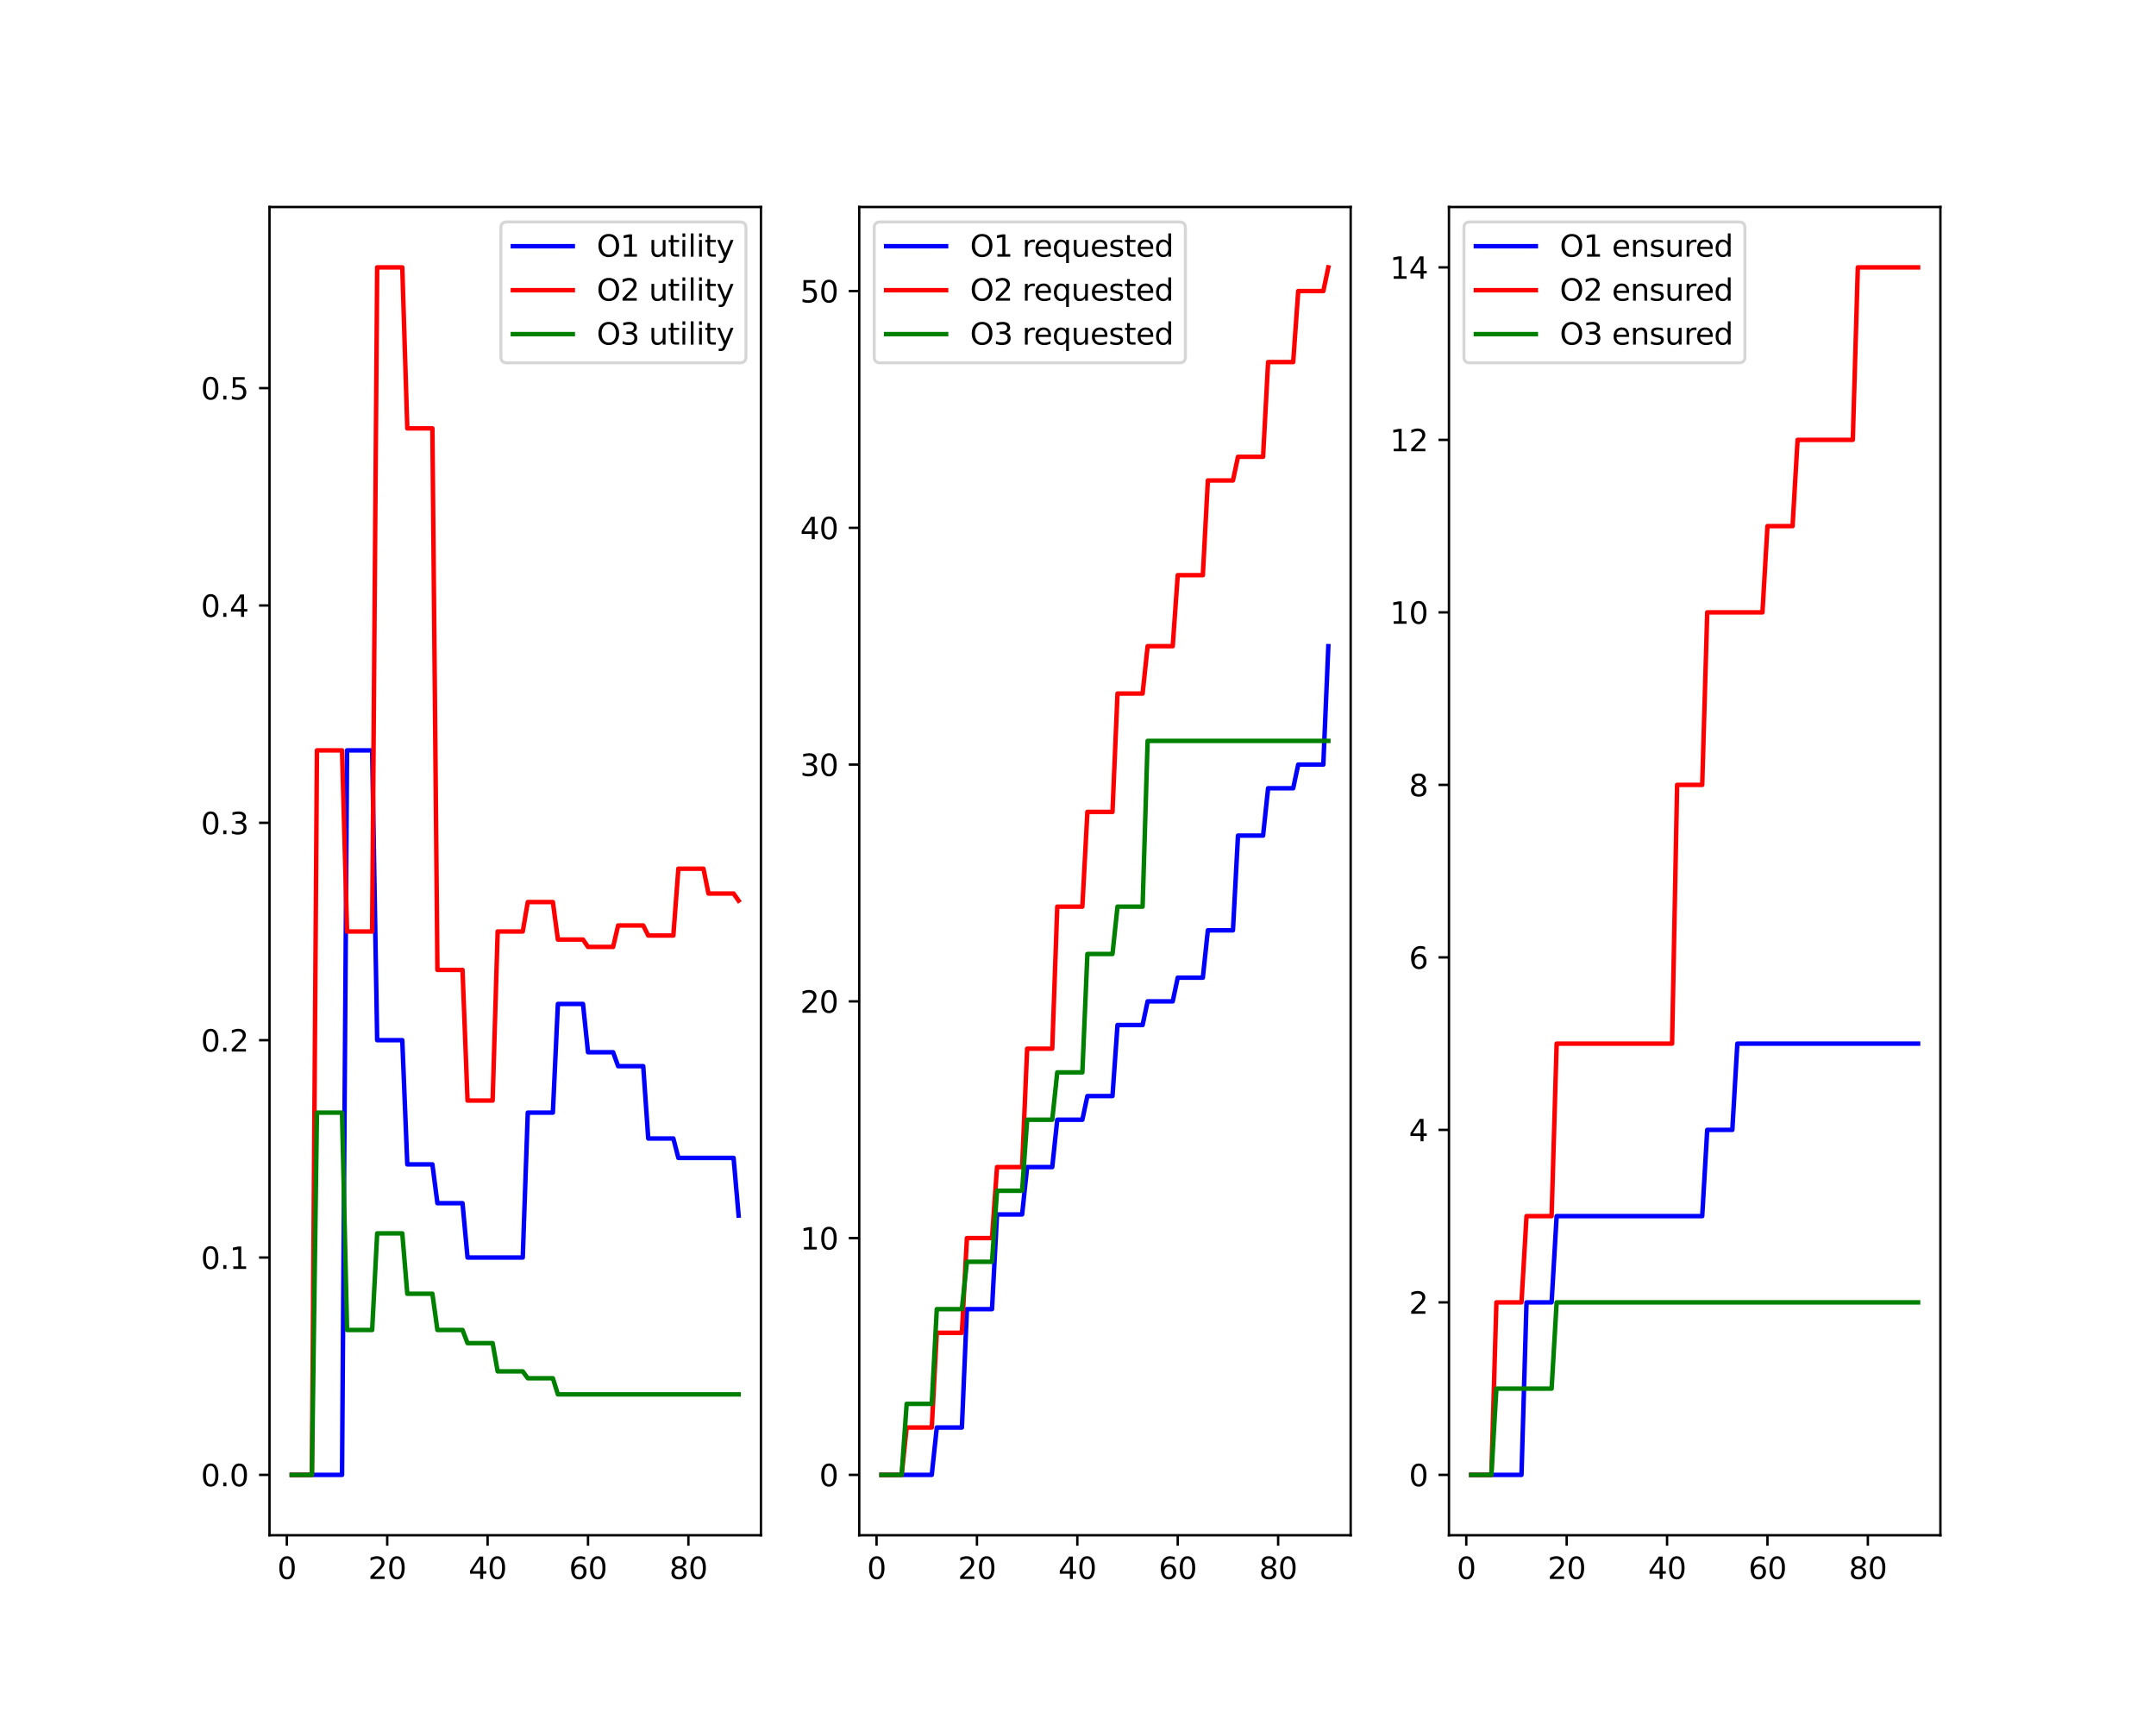 <?xml version="1.0" encoding="utf-8" standalone="no"?>
<!DOCTYPE svg PUBLIC "-//W3C//DTD SVG 1.1//EN"
  "http://www.w3.org/Graphics/SVG/1.1/DTD/svg11.dtd">
<svg xmlns:xlink="http://www.w3.org/1999/xlink" width="720pt" height="576pt" viewBox="0 0 720 576" xmlns="http://www.w3.org/2000/svg" version="1.1">
 <defs>
  <style type="text/css">*{stroke-linejoin: round; stroke-linecap: butt}</style>
 </defs>
 <g id="figure_1">
  <g id="patch_1">
   <path d="M 0 576 
L 720 576 
L 720 0 
L 0 0 
z
" style="fill: #ffffff"/>
  </g>
  <g id="axes_1">
   <g id="patch_2">
    <path d="M 90 512.64 
L 254.118 512.64 
L 254.118 69.12 
L 90 69.12 
z
" style="fill: #ffffff"/>
   </g>
   <g id="matplotlib.axis_1">
    <g id="xtick_1">
     <g id="line2d_1">
      <defs>
       <path id="me44dee3aa0" d="M 0 0 
L 0 3.5 
" style="stroke: #000000; stroke-width: 0.8"/>
      </defs>
      <g>
       <use xlink:href="#me44dee3aa0" x="95.784" y="512.64" style="stroke: #000000; stroke-width: 0.8"/>
      </g>
     </g>
     <g id="text_1">
      <!-- 0 -->
      <g transform="translate(92.602 527.238) scale(0.1 -0.1)">
       <defs>
        <path id="DejaVuSans-30" d="M 2034 4250 
Q 1547 4250 1301 3770 
Q 1056 3291 1056 2328 
Q 1056 1369 1301 889 
Q 1547 409 2034 409 
Q 2525 409 2770 889 
Q 3016 1369 3016 2328 
Q 3016 3291 2770 3770 
Q 2525 4250 2034 4250 
z
M 2034 4750 
Q 2819 4750 3233 4129 
Q 3647 3509 3647 2328 
Q 3647 1150 3233 529 
Q 2819 -91 2034 -91 
Q 1250 -91 836 529 
Q 422 1150 422 2328 
Q 422 3509 836 4129 
Q 1250 4750 2034 4750 
z
" transform="scale(0.016)"/>
       </defs>
       <use xlink:href="#DejaVuSans-30"/>
      </g>
     </g>
    </g>
    <g id="xtick_2">
     <g id="line2d_2">
      <g>
       <use xlink:href="#me44dee3aa0" x="129.311" y="512.64" style="stroke: #000000; stroke-width: 0.8"/>
      </g>
     </g>
     <g id="text_2">
      <!-- 20 -->
      <g transform="translate(122.949 527.238) scale(0.1 -0.1)">
       <defs>
        <path id="DejaVuSans-32" d="M 1228 531 
L 3431 531 
L 3431 0 
L 469 0 
L 469 531 
Q 828 903 1448 1529 
Q 2069 2156 2228 2338 
Q 2531 2678 2651 2914 
Q 2772 3150 2772 3378 
Q 2772 3750 2511 3984 
Q 2250 4219 1831 4219 
Q 1534 4219 1204 4116 
Q 875 4013 500 3803 
L 500 4441 
Q 881 4594 1212 4672 
Q 1544 4750 1819 4750 
Q 2544 4750 2975 4387 
Q 3406 4025 3406 3419 
Q 3406 3131 3298 2873 
Q 3191 2616 2906 2266 
Q 2828 2175 2409 1742 
Q 1991 1309 1228 531 
z
" transform="scale(0.016)"/>
       </defs>
       <use xlink:href="#DejaVuSans-32"/>
       <use xlink:href="#DejaVuSans-30" x="63.623"/>
      </g>
     </g>
    </g>
    <g id="xtick_3">
     <g id="line2d_3">
      <g>
       <use xlink:href="#me44dee3aa0" x="162.839" y="512.64" style="stroke: #000000; stroke-width: 0.8"/>
      </g>
     </g>
     <g id="text_3">
      <!-- 40 -->
      <g transform="translate(156.476 527.238) scale(0.1 -0.1)">
       <defs>
        <path id="DejaVuSans-34" d="M 2419 4116 
L 825 1625 
L 2419 1625 
L 2419 4116 
z
M 2253 4666 
L 3047 4666 
L 3047 1625 
L 3713 1625 
L 3713 1100 
L 3047 1100 
L 3047 0 
L 2419 0 
L 2419 1100 
L 313 1100 
L 313 1709 
L 2253 4666 
z
" transform="scale(0.016)"/>
       </defs>
       <use xlink:href="#DejaVuSans-34"/>
       <use xlink:href="#DejaVuSans-30" x="63.623"/>
      </g>
     </g>
    </g>
    <g id="xtick_4">
     <g id="line2d_4">
      <g>
       <use xlink:href="#me44dee3aa0" x="196.366" y="512.64" style="stroke: #000000; stroke-width: 0.8"/>
      </g>
     </g>
     <g id="text_4">
      <!-- 60 -->
      <g transform="translate(190.004 527.238) scale(0.1 -0.1)">
       <defs>
        <path id="DejaVuSans-36" d="M 2113 2584 
Q 1688 2584 1439 2293 
Q 1191 2003 1191 1497 
Q 1191 994 1439 701 
Q 1688 409 2113 409 
Q 2538 409 2786 701 
Q 3034 994 3034 1497 
Q 3034 2003 2786 2293 
Q 2538 2584 2113 2584 
z
M 3366 4563 
L 3366 3988 
Q 3128 4100 2886 4159 
Q 2644 4219 2406 4219 
Q 1781 4219 1451 3797 
Q 1122 3375 1075 2522 
Q 1259 2794 1537 2939 
Q 1816 3084 2150 3084 
Q 2853 3084 3261 2657 
Q 3669 2231 3669 1497 
Q 3669 778 3244 343 
Q 2819 -91 2113 -91 
Q 1303 -91 875 529 
Q 447 1150 447 2328 
Q 447 3434 972 4092 
Q 1497 4750 2381 4750 
Q 2619 4750 2861 4703 
Q 3103 4656 3366 4563 
z
" transform="scale(0.016)"/>
       </defs>
       <use xlink:href="#DejaVuSans-36"/>
       <use xlink:href="#DejaVuSans-30" x="63.623"/>
      </g>
     </g>
    </g>
    <g id="xtick_5">
     <g id="line2d_5">
      <g>
       <use xlink:href="#me44dee3aa0" x="229.894" y="512.64" style="stroke: #000000; stroke-width: 0.8"/>
      </g>
     </g>
     <g id="text_5">
      <!-- 80 -->
      <g transform="translate(223.531 527.238) scale(0.1 -0.1)">
       <defs>
        <path id="DejaVuSans-38" d="M 2034 2216 
Q 1584 2216 1326 1975 
Q 1069 1734 1069 1313 
Q 1069 891 1326 650 
Q 1584 409 2034 409 
Q 2484 409 2743 651 
Q 3003 894 3003 1313 
Q 3003 1734 2745 1975 
Q 2488 2216 2034 2216 
z
M 1403 2484 
Q 997 2584 770 2862 
Q 544 3141 544 3541 
Q 544 4100 942 4425 
Q 1341 4750 2034 4750 
Q 2731 4750 3128 4425 
Q 3525 4100 3525 3541 
Q 3525 3141 3298 2862 
Q 3072 2584 2669 2484 
Q 3125 2378 3379 2068 
Q 3634 1759 3634 1313 
Q 3634 634 3220 271 
Q 2806 -91 2034 -91 
Q 1263 -91 848 271 
Q 434 634 434 1313 
Q 434 1759 690 2068 
Q 947 2378 1403 2484 
z
M 1172 3481 
Q 1172 3119 1398 2916 
Q 1625 2713 2034 2713 
Q 2441 2713 2670 2916 
Q 2900 3119 2900 3481 
Q 2900 3844 2670 4047 
Q 2441 4250 2034 4250 
Q 1625 4250 1398 4047 
Q 1172 3844 1172 3481 
z
" transform="scale(0.016)"/>
       </defs>
       <use xlink:href="#DejaVuSans-38"/>
       <use xlink:href="#DejaVuSans-30" x="63.623"/>
      </g>
     </g>
    </g>
   </g>
   <g id="matplotlib.axis_2">
    <g id="ytick_1">
     <g id="line2d_6">
      <defs>
       <path id="mf009968991" d="M 0 0 
L -3.5 0 
" style="stroke: #000000; stroke-width: 0.8"/>
      </defs>
      <g>
       <use xlink:href="#mf009968991" x="90" y="492.48" style="stroke: #000000; stroke-width: 0.8"/>
      </g>
     </g>
     <g id="text_6">
      <!-- 0.0 -->
      <g transform="translate(67.097 496.279) scale(0.1 -0.1)">
       <defs>
        <path id="DejaVuSans-2e" d="M 684 794 
L 1344 794 
L 1344 0 
L 684 0 
L 684 794 
z
" transform="scale(0.016)"/>
       </defs>
       <use xlink:href="#DejaVuSans-30"/>
       <use xlink:href="#DejaVuSans-2e" x="63.623"/>
       <use xlink:href="#DejaVuSans-30" x="95.41"/>
      </g>
     </g>
    </g>
    <g id="ytick_2">
     <g id="line2d_7">
      <g>
       <use xlink:href="#mf009968991" x="90" y="419.904" style="stroke: #000000; stroke-width: 0.8"/>
      </g>
     </g>
     <g id="text_7">
      <!-- 0.1 -->
      <g transform="translate(67.097 423.703) scale(0.1 -0.1)">
       <defs>
        <path id="DejaVuSans-31" d="M 794 531 
L 1825 531 
L 1825 4091 
L 703 3866 
L 703 4441 
L 1819 4666 
L 2450 4666 
L 2450 531 
L 3481 531 
L 3481 0 
L 794 0 
L 794 531 
z
" transform="scale(0.016)"/>
       </defs>
       <use xlink:href="#DejaVuSans-30"/>
       <use xlink:href="#DejaVuSans-2e" x="63.623"/>
       <use xlink:href="#DejaVuSans-31" x="95.41"/>
      </g>
     </g>
    </g>
    <g id="ytick_3">
     <g id="line2d_8">
      <g>
       <use xlink:href="#mf009968991" x="90" y="347.328" style="stroke: #000000; stroke-width: 0.8"/>
      </g>
     </g>
     <g id="text_8">
      <!-- 0.2 -->
      <g transform="translate(67.097 351.127) scale(0.1 -0.1)">
       <use xlink:href="#DejaVuSans-30"/>
       <use xlink:href="#DejaVuSans-2e" x="63.623"/>
       <use xlink:href="#DejaVuSans-32" x="95.41"/>
      </g>
     </g>
    </g>
    <g id="ytick_4">
     <g id="line2d_9">
      <g>
       <use xlink:href="#mf009968991" x="90" y="274.752" style="stroke: #000000; stroke-width: 0.8"/>
      </g>
     </g>
     <g id="text_9">
      <!-- 0.3 -->
      <g transform="translate(67.097 278.551) scale(0.1 -0.1)">
       <defs>
        <path id="DejaVuSans-33" d="M 2597 2516 
Q 3050 2419 3304 2112 
Q 3559 1806 3559 1356 
Q 3559 666 3084 287 
Q 2609 -91 1734 -91 
Q 1441 -91 1130 -33 
Q 819 25 488 141 
L 488 750 
Q 750 597 1062 519 
Q 1375 441 1716 441 
Q 2309 441 2620 675 
Q 2931 909 2931 1356 
Q 2931 1769 2642 2001 
Q 2353 2234 1838 2234 
L 1294 2234 
L 1294 2753 
L 1863 2753 
Q 2328 2753 2575 2939 
Q 2822 3125 2822 3475 
Q 2822 3834 2567 4026 
Q 2313 4219 1838 4219 
Q 1578 4219 1281 4162 
Q 984 4106 628 3988 
L 628 4550 
Q 988 4650 1302 4700 
Q 1616 4750 1894 4750 
Q 2613 4750 3031 4423 
Q 3450 4097 3450 3541 
Q 3450 3153 3228 2886 
Q 3006 2619 2597 2516 
z
" transform="scale(0.016)"/>
       </defs>
       <use xlink:href="#DejaVuSans-30"/>
       <use xlink:href="#DejaVuSans-2e" x="63.623"/>
       <use xlink:href="#DejaVuSans-33" x="95.41"/>
      </g>
     </g>
    </g>
    <g id="ytick_5">
     <g id="line2d_10">
      <g>
       <use xlink:href="#mf009968991" x="90" y="202.176" style="stroke: #000000; stroke-width: 0.8"/>
      </g>
     </g>
     <g id="text_10">
      <!-- 0.4 -->
      <g transform="translate(67.097 205.975) scale(0.1 -0.1)">
       <use xlink:href="#DejaVuSans-30"/>
       <use xlink:href="#DejaVuSans-2e" x="63.623"/>
       <use xlink:href="#DejaVuSans-34" x="95.41"/>
      </g>
     </g>
    </g>
    <g id="ytick_6">
     <g id="line2d_11">
      <g>
       <use xlink:href="#mf009968991" x="90" y="129.6" style="stroke: #000000; stroke-width: 0.8"/>
      </g>
     </g>
     <g id="text_11">
      <!-- 0.5 -->
      <g transform="translate(67.097 133.399) scale(0.1 -0.1)">
       <defs>
        <path id="DejaVuSans-35" d="M 691 4666 
L 3169 4666 
L 3169 4134 
L 1269 4134 
L 1269 2991 
Q 1406 3038 1543 3061 
Q 1681 3084 1819 3084 
Q 2600 3084 3056 2656 
Q 3513 2228 3513 1497 
Q 3513 744 3044 326 
Q 2575 -91 1722 -91 
Q 1428 -91 1123 -41 
Q 819 9 494 109 
L 494 744 
Q 775 591 1075 516 
Q 1375 441 1709 441 
Q 2250 441 2565 725 
Q 2881 1009 2881 1497 
Q 2881 1984 2565 2268 
Q 2250 2553 1709 2553 
Q 1456 2553 1204 2497 
Q 953 2441 691 2322 
L 691 4666 
z
" transform="scale(0.016)"/>
       </defs>
       <use xlink:href="#DejaVuSans-30"/>
       <use xlink:href="#DejaVuSans-2e" x="63.623"/>
       <use xlink:href="#DejaVuSans-35" x="95.41"/>
      </g>
     </g>
    </g>
   </g>
   <g id="line2d_12">
    <path d="M 97.46 492.48 
L 99.136 492.48 
L 100.813 492.48 
L 102.489 492.48 
L 104.165 492.48 
L 105.842 492.48 
L 107.518 492.48 
L 109.195 492.48 
L 110.871 492.48 
L 112.547 492.48 
L 114.224 492.48 
L 115.9 250.56 
L 117.576 250.56 
L 119.253 250.56 
L 120.929 250.56 
L 122.606 250.56 
L 124.282 250.56 
L 125.958 347.328 
L 127.635 347.328 
L 129.311 347.328 
L 130.988 347.328 
L 132.664 347.328 
L 134.34 347.328 
L 136.017 388.8 
L 137.693 388.8 
L 139.369 388.8 
L 141.046 388.8 
L 142.722 388.8 
L 144.399 388.8 
L 146.075 401.76 
L 147.751 401.76 
L 149.428 401.76 
L 151.104 401.76 
L 152.78 401.76 
L 154.457 401.76 
L 156.133 419.904 
L 157.81 419.904 
L 159.486 419.904 
L 161.162 419.904 
L 162.839 419.904 
L 164.515 419.904 
L 166.191 419.904 
L 167.868 419.904 
L 169.544 419.904 
L 171.221 419.904 
L 172.897 419.904 
L 174.573 419.904 
L 176.25 371.52 
L 177.926 371.52 
L 179.603 371.52 
L 181.279 371.52 
L 182.955 371.52 
L 184.632 371.52 
L 186.308 335.232 
L 187.984 335.232 
L 189.661 335.232 
L 191.337 335.232 
L 193.014 335.232 
L 194.69 335.232 
L 196.366 351.36 
L 198.043 351.36 
L 199.719 351.36 
L 201.395 351.36 
L 203.072 351.36 
L 204.748 351.36 
L 206.425 356.012 
L 208.101 356.012 
L 209.777 356.012 
L 211.454 356.012 
L 213.13 356.012 
L 214.807 356.012 
L 216.483 380.16 
L 218.159 380.16 
L 219.836 380.16 
L 221.512 380.16 
L 223.188 380.16 
L 224.865 380.16 
L 226.541 386.64 
L 228.218 386.64 
L 229.894 386.64 
L 231.57 386.64 
L 233.247 386.64 
L 234.923 386.64 
L 236.599 386.64 
L 238.276 386.64 
L 239.952 386.64 
L 241.629 386.64 
L 243.305 386.64 
L 244.981 386.64 
L 246.658 405.898 
" clip-path="url(#pedca6e2547)" style="fill: none; stroke: #0000ff; stroke-width: 1.5; stroke-linecap: square"/>
   </g>
   <g id="line2d_13">
    <path d="M 97.46 492.48 
L 99.136 492.48 
L 100.813 492.48 
L 102.489 492.48 
L 104.165 492.48 
L 105.842 250.56 
L 107.518 250.56 
L 109.195 250.56 
L 110.871 250.56 
L 112.547 250.56 
L 114.224 250.56 
L 115.9 311.04 
L 117.576 311.04 
L 119.253 311.04 
L 120.929 311.04 
L 122.606 311.04 
L 124.282 311.04 
L 125.958 89.28 
L 127.635 89.28 
L 129.311 89.28 
L 130.988 89.28 
L 132.664 89.28 
L 134.34 89.28 
L 136.017 143.04 
L 137.693 143.04 
L 139.369 143.04 
L 141.046 143.04 
L 142.722 143.04 
L 144.399 143.04 
L 146.075 323.869 
L 147.751 323.869 
L 149.428 323.869 
L 151.104 323.869 
L 152.78 323.869 
L 154.457 323.869 
L 156.133 367.488 
L 157.81 367.488 
L 159.486 367.488 
L 161.162 367.488 
L 162.839 367.488 
L 164.515 367.488 
L 166.191 311.04 
L 167.868 311.04 
L 169.544 311.04 
L 171.221 311.04 
L 172.897 311.04 
L 174.573 311.04 
L 176.25 301.208 
L 177.926 301.208 
L 179.603 301.208 
L 181.279 301.208 
L 182.955 301.208 
L 184.632 301.208 
L 186.308 313.728 
L 187.984 313.728 
L 189.661 313.728 
L 191.337 313.728 
L 193.014 313.728 
L 194.69 313.728 
L 196.366 316.189 
L 198.043 316.189 
L 199.719 316.189 
L 201.395 316.189 
L 203.072 316.189 
L 204.748 316.189 
L 206.425 309.024 
L 208.101 309.024 
L 209.777 309.024 
L 211.454 309.024 
L 213.13 309.024 
L 214.807 309.024 
L 216.483 312.384 
L 218.159 312.384 
L 219.836 312.384 
L 221.512 312.384 
L 223.188 312.384 
L 224.865 312.384 
L 226.541 290.074 
L 228.218 290.074 
L 229.894 290.074 
L 231.57 290.074 
L 233.247 290.074 
L 234.923 290.074 
L 236.599 298.368 
L 238.276 298.368 
L 239.952 298.368 
L 241.629 298.368 
L 243.305 298.368 
L 244.981 298.368 
L 246.658 300.751 
" clip-path="url(#pedca6e2547)" style="fill: none; stroke: #ff0000; stroke-width: 1.5; stroke-linecap: square"/>
   </g>
   <g id="line2d_14">
    <path d="M 97.46 492.48 
L 99.136 492.48 
L 100.813 492.48 
L 102.489 492.48 
L 104.165 492.48 
L 105.842 371.52 
L 107.518 371.52 
L 109.195 371.52 
L 110.871 371.52 
L 112.547 371.52 
L 114.224 371.52 
L 115.9 444.096 
L 117.576 444.096 
L 119.253 444.096 
L 120.929 444.096 
L 122.606 444.096 
L 124.282 444.096 
L 125.958 411.84 
L 127.635 411.84 
L 129.311 411.84 
L 130.988 411.84 
L 132.664 411.84 
L 134.34 411.84 
L 136.017 432 
L 137.693 432 
L 139.369 432 
L 141.046 432 
L 142.722 432 
L 144.399 432 
L 146.075 444.096 
L 147.751 444.096 
L 149.428 444.096 
L 151.104 444.096 
L 152.78 444.096 
L 154.457 444.096 
L 156.133 448.495 
L 157.81 448.495 
L 159.486 448.495 
L 161.162 448.495 
L 162.839 448.495 
L 164.515 448.495 
L 166.191 457.92 
L 167.868 457.92 
L 169.544 457.92 
L 171.221 457.92 
L 172.897 457.92 
L 174.573 457.92 
L 176.25 460.224 
L 177.926 460.224 
L 179.603 460.224 
L 181.279 460.224 
L 182.955 460.224 
L 184.632 460.224 
L 186.308 465.6 
L 187.984 465.6 
L 189.661 465.6 
L 191.337 465.6 
L 193.014 465.6 
L 194.69 465.6 
L 196.366 465.6 
L 198.043 465.6 
L 199.719 465.6 
L 201.395 465.6 
L 203.072 465.6 
L 204.748 465.6 
L 206.425 465.6 
L 208.101 465.6 
L 209.777 465.6 
L 211.454 465.6 
L 213.13 465.6 
L 214.807 465.6 
L 216.483 465.6 
L 218.159 465.6 
L 219.836 465.6 
L 221.512 465.6 
L 223.188 465.6 
L 224.865 465.6 
L 226.541 465.6 
L 228.218 465.6 
L 229.894 465.6 
L 231.57 465.6 
L 233.247 465.6 
L 234.923 465.6 
L 236.599 465.6 
L 238.276 465.6 
L 239.952 465.6 
L 241.629 465.6 
L 243.305 465.6 
L 244.981 465.6 
L 246.658 465.6 
" clip-path="url(#pedca6e2547)" style="fill: none; stroke: #008000; stroke-width: 1.5; stroke-linecap: square"/>
   </g>
   <g id="patch_3">
    <path d="M 90 512.64 
L 90 69.12 
" style="fill: none; stroke: #000000; stroke-width: 0.8; stroke-linejoin: miter; stroke-linecap: square"/>
   </g>
   <g id="patch_4">
    <path d="M 254.118 512.64 
L 254.118 69.12 
" style="fill: none; stroke: #000000; stroke-width: 0.8; stroke-linejoin: miter; stroke-linecap: square"/>
   </g>
   <g id="patch_5">
    <path d="M 90 512.64 
L 254.118 512.64 
" style="fill: none; stroke: #000000; stroke-width: 0.8; stroke-linejoin: miter; stroke-linecap: square"/>
   </g>
   <g id="patch_6">
    <path d="M 90 69.12 
L 254.118 69.12 
" style="fill: none; stroke: #000000; stroke-width: 0.8; stroke-linejoin: miter; stroke-linecap: square"/>
   </g>
   <g id="legend_1">
    <g id="patch_7">
     <path d="M 169.274 121.154 
L 247.118 121.154 
Q 249.118 121.154 249.118 119.154 
L 249.118 76.12 
Q 249.118 74.12 247.118 74.12 
L 169.274 74.12 
Q 167.274 74.12 167.274 76.12 
L 167.274 119.154 
Q 167.274 121.154 169.274 121.154 
z
" style="fill: #ffffff; opacity: 0.8; stroke: #cccccc; stroke-linejoin: miter"/>
    </g>
    <g id="line2d_15">
     <path d="M 171.274 82.218 
L 181.274 82.218 
L 191.274 82.218 
" style="fill: none; stroke: #0000ff; stroke-width: 1.5; stroke-linecap: square"/>
    </g>
    <g id="text_12">
     <!-- O1 utility -->
     <g transform="translate(199.274 85.718) scale(0.1 -0.1)">
      <defs>
       <path id="DejaVuSans-4f" d="M 2522 4238 
Q 1834 4238 1429 3725 
Q 1025 3213 1025 2328 
Q 1025 1447 1429 934 
Q 1834 422 2522 422 
Q 3209 422 3611 934 
Q 4013 1447 4013 2328 
Q 4013 3213 3611 3725 
Q 3209 4238 2522 4238 
z
M 2522 4750 
Q 3503 4750 4090 4092 
Q 4678 3434 4678 2328 
Q 4678 1225 4090 567 
Q 3503 -91 2522 -91 
Q 1538 -91 948 565 
Q 359 1222 359 2328 
Q 359 3434 948 4092 
Q 1538 4750 2522 4750 
z
" transform="scale(0.016)"/>
       <path id="DejaVuSans-20" transform="scale(0.016)"/>
       <path id="DejaVuSans-75" d="M 544 1381 
L 544 3500 
L 1119 3500 
L 1119 1403 
Q 1119 906 1312 657 
Q 1506 409 1894 409 
Q 2359 409 2629 706 
Q 2900 1003 2900 1516 
L 2900 3500 
L 3475 3500 
L 3475 0 
L 2900 0 
L 2900 538 
Q 2691 219 2414 64 
Q 2138 -91 1772 -91 
Q 1169 -91 856 284 
Q 544 659 544 1381 
z
M 1991 3584 
L 1991 3584 
z
" transform="scale(0.016)"/>
       <path id="DejaVuSans-74" d="M 1172 4494 
L 1172 3500 
L 2356 3500 
L 2356 3053 
L 1172 3053 
L 1172 1153 
Q 1172 725 1289 603 
Q 1406 481 1766 481 
L 2356 481 
L 2356 0 
L 1766 0 
Q 1100 0 847 248 
Q 594 497 594 1153 
L 594 3053 
L 172 3053 
L 172 3500 
L 594 3500 
L 594 4494 
L 1172 4494 
z
" transform="scale(0.016)"/>
       <path id="DejaVuSans-69" d="M 603 3500 
L 1178 3500 
L 1178 0 
L 603 0 
L 603 3500 
z
M 603 4863 
L 1178 4863 
L 1178 4134 
L 603 4134 
L 603 4863 
z
" transform="scale(0.016)"/>
       <path id="DejaVuSans-6c" d="M 603 4863 
L 1178 4863 
L 1178 0 
L 603 0 
L 603 4863 
z
" transform="scale(0.016)"/>
       <path id="DejaVuSans-79" d="M 2059 -325 
Q 1816 -950 1584 -1140 
Q 1353 -1331 966 -1331 
L 506 -1331 
L 506 -850 
L 844 -850 
Q 1081 -850 1212 -737 
Q 1344 -625 1503 -206 
L 1606 56 
L 191 3500 
L 800 3500 
L 1894 763 
L 2988 3500 
L 3597 3500 
L 2059 -325 
z
" transform="scale(0.016)"/>
      </defs>
      <use xlink:href="#DejaVuSans-4f"/>
      <use xlink:href="#DejaVuSans-31" x="78.711"/>
      <use xlink:href="#DejaVuSans-20" x="142.334"/>
      <use xlink:href="#DejaVuSans-75" x="174.121"/>
      <use xlink:href="#DejaVuSans-74" x="237.5"/>
      <use xlink:href="#DejaVuSans-69" x="276.709"/>
      <use xlink:href="#DejaVuSans-6c" x="304.492"/>
      <use xlink:href="#DejaVuSans-69" x="332.275"/>
      <use xlink:href="#DejaVuSans-74" x="360.059"/>
      <use xlink:href="#DejaVuSans-79" x="399.268"/>
     </g>
    </g>
    <g id="line2d_16">
     <path d="M 171.274 96.897 
L 181.274 96.897 
L 191.274 96.897 
" style="fill: none; stroke: #ff0000; stroke-width: 1.5; stroke-linecap: square"/>
    </g>
    <g id="text_13">
     <!-- O2 utility -->
     <g transform="translate(199.274 100.397) scale(0.1 -0.1)">
      <use xlink:href="#DejaVuSans-4f"/>
      <use xlink:href="#DejaVuSans-32" x="78.711"/>
      <use xlink:href="#DejaVuSans-20" x="142.334"/>
      <use xlink:href="#DejaVuSans-75" x="174.121"/>
      <use xlink:href="#DejaVuSans-74" x="237.5"/>
      <use xlink:href="#DejaVuSans-69" x="276.709"/>
      <use xlink:href="#DejaVuSans-6c" x="304.492"/>
      <use xlink:href="#DejaVuSans-69" x="332.275"/>
      <use xlink:href="#DejaVuSans-74" x="360.059"/>
      <use xlink:href="#DejaVuSans-79" x="399.268"/>
     </g>
    </g>
    <g id="line2d_17">
     <path d="M 171.274 111.575 
L 181.274 111.575 
L 191.274 111.575 
" style="fill: none; stroke: #008000; stroke-width: 1.5; stroke-linecap: square"/>
    </g>
    <g id="text_14">
     <!-- O3 utility -->
     <g transform="translate(199.274 115.075) scale(0.1 -0.1)">
      <use xlink:href="#DejaVuSans-4f"/>
      <use xlink:href="#DejaVuSans-33" x="78.711"/>
      <use xlink:href="#DejaVuSans-20" x="142.334"/>
      <use xlink:href="#DejaVuSans-75" x="174.121"/>
      <use xlink:href="#DejaVuSans-74" x="237.5"/>
      <use xlink:href="#DejaVuSans-69" x="276.709"/>
      <use xlink:href="#DejaVuSans-6c" x="304.492"/>
      <use xlink:href="#DejaVuSans-69" x="332.275"/>
      <use xlink:href="#DejaVuSans-74" x="360.059"/>
      <use xlink:href="#DejaVuSans-79" x="399.268"/>
     </g>
    </g>
   </g>
  </g>
  <g id="axes_2">
   <g id="patch_8">
    <path d="M 286.941 512.64 
L 451.059 512.64 
L 451.059 69.12 
L 286.941 69.12 
z
" style="fill: #ffffff"/>
   </g>
   <g id="matplotlib.axis_3">
    <g id="xtick_6">
     <g id="line2d_18">
      <g>
       <use xlink:href="#me44dee3aa0" x="292.725" y="512.64" style="stroke: #000000; stroke-width: 0.8"/>
      </g>
     </g>
     <g id="text_15">
      <!-- 0 -->
      <g transform="translate(289.543 527.238) scale(0.1 -0.1)">
       <use xlink:href="#DejaVuSans-30"/>
      </g>
     </g>
    </g>
    <g id="xtick_7">
     <g id="line2d_19">
      <g>
       <use xlink:href="#me44dee3aa0" x="326.252" y="512.64" style="stroke: #000000; stroke-width: 0.8"/>
      </g>
     </g>
     <g id="text_16">
      <!-- 20 -->
      <g transform="translate(319.89 527.238) scale(0.1 -0.1)">
       <use xlink:href="#DejaVuSans-32"/>
       <use xlink:href="#DejaVuSans-30" x="63.623"/>
      </g>
     </g>
    </g>
    <g id="xtick_8">
     <g id="line2d_20">
      <g>
       <use xlink:href="#me44dee3aa0" x="359.78" y="512.64" style="stroke: #000000; stroke-width: 0.8"/>
      </g>
     </g>
     <g id="text_17">
      <!-- 40 -->
      <g transform="translate(353.417 527.238) scale(0.1 -0.1)">
       <use xlink:href="#DejaVuSans-34"/>
       <use xlink:href="#DejaVuSans-30" x="63.623"/>
      </g>
     </g>
    </g>
    <g id="xtick_9">
     <g id="line2d_21">
      <g>
       <use xlink:href="#me44dee3aa0" x="393.308" y="512.64" style="stroke: #000000; stroke-width: 0.8"/>
      </g>
     </g>
     <g id="text_18">
      <!-- 60 -->
      <g transform="translate(386.945 527.238) scale(0.1 -0.1)">
       <use xlink:href="#DejaVuSans-36"/>
       <use xlink:href="#DejaVuSans-30" x="63.623"/>
      </g>
     </g>
    </g>
    <g id="xtick_10">
     <g id="line2d_22">
      <g>
       <use xlink:href="#me44dee3aa0" x="426.835" y="512.64" style="stroke: #000000; stroke-width: 0.8"/>
      </g>
     </g>
     <g id="text_19">
      <!-- 80 -->
      <g transform="translate(420.473 527.238) scale(0.1 -0.1)">
       <use xlink:href="#DejaVuSans-38"/>
       <use xlink:href="#DejaVuSans-30" x="63.623"/>
      </g>
     </g>
    </g>
   </g>
   <g id="matplotlib.axis_4">
    <g id="ytick_7">
     <g id="line2d_23">
      <g>
       <use xlink:href="#mf009968991" x="286.941" y="492.48" style="stroke: #000000; stroke-width: 0.8"/>
      </g>
     </g>
     <g id="text_20">
      <!-- 0 -->
      <g transform="translate(273.579 496.279) scale(0.1 -0.1)">
       <use xlink:href="#DejaVuSans-30"/>
      </g>
     </g>
    </g>
    <g id="ytick_8">
     <g id="line2d_24">
      <g>
       <use xlink:href="#mf009968991" x="286.941" y="413.421" style="stroke: #000000; stroke-width: 0.8"/>
      </g>
     </g>
     <g id="text_21">
      <!-- 10 -->
      <g transform="translate(267.216 417.22) scale(0.1 -0.1)">
       <use xlink:href="#DejaVuSans-31"/>
       <use xlink:href="#DejaVuSans-30" x="63.623"/>
      </g>
     </g>
    </g>
    <g id="ytick_9">
     <g id="line2d_25">
      <g>
       <use xlink:href="#mf009968991" x="286.941" y="334.362" style="stroke: #000000; stroke-width: 0.8"/>
      </g>
     </g>
     <g id="text_22">
      <!-- 20 -->
      <g transform="translate(267.216 338.162) scale(0.1 -0.1)">
       <use xlink:href="#DejaVuSans-32"/>
       <use xlink:href="#DejaVuSans-30" x="63.623"/>
      </g>
     </g>
    </g>
    <g id="ytick_10">
     <g id="line2d_26">
      <g>
       <use xlink:href="#mf009968991" x="286.941" y="255.304" style="stroke: #000000; stroke-width: 0.8"/>
      </g>
     </g>
     <g id="text_23">
      <!-- 30 -->
      <g transform="translate(267.216 259.103) scale(0.1 -0.1)">
       <use xlink:href="#DejaVuSans-33"/>
       <use xlink:href="#DejaVuSans-30" x="63.623"/>
      </g>
     </g>
    </g>
    <g id="ytick_11">
     <g id="line2d_27">
      <g>
       <use xlink:href="#mf009968991" x="286.941" y="176.245" style="stroke: #000000; stroke-width: 0.8"/>
      </g>
     </g>
     <g id="text_24">
      <!-- 40 -->
      <g transform="translate(267.216 180.044) scale(0.1 -0.1)">
       <use xlink:href="#DejaVuSans-34"/>
       <use xlink:href="#DejaVuSans-30" x="63.623"/>
      </g>
     </g>
    </g>
    <g id="ytick_12">
     <g id="line2d_28">
      <g>
       <use xlink:href="#mf009968991" x="286.941" y="97.186" style="stroke: #000000; stroke-width: 0.8"/>
      </g>
     </g>
     <g id="text_25">
      <!-- 50 -->
      <g transform="translate(267.216 100.985) scale(0.1 -0.1)">
       <use xlink:href="#DejaVuSans-35"/>
       <use xlink:href="#DejaVuSans-30" x="63.623"/>
      </g>
     </g>
    </g>
   </g>
   <g id="line2d_29">
    <path d="M 294.401 492.48 
L 296.077 492.48 
L 297.754 492.48 
L 299.43 492.48 
L 301.107 492.48 
L 302.783 492.48 
L 304.459 492.48 
L 306.136 492.48 
L 307.812 492.48 
L 309.488 492.48 
L 311.165 492.48 
L 312.841 476.668 
L 314.518 476.668 
L 316.194 476.668 
L 317.87 476.668 
L 319.547 476.668 
L 321.223 476.668 
L 322.9 437.139 
L 324.576 437.139 
L 326.252 437.139 
L 327.929 437.139 
L 329.605 437.139 
L 331.281 437.139 
L 332.958 405.515 
L 334.634 405.515 
L 336.311 405.515 
L 337.987 405.515 
L 339.663 405.515 
L 341.34 405.515 
L 343.016 389.704 
L 344.692 389.704 
L 346.369 389.704 
L 348.045 389.704 
L 349.722 389.704 
L 351.398 389.704 
L 353.074 373.892 
L 354.751 373.892 
L 356.427 373.892 
L 358.104 373.892 
L 359.78 373.892 
L 361.456 373.892 
L 363.133 365.986 
L 364.809 365.986 
L 366.485 365.986 
L 368.162 365.986 
L 369.838 365.986 
L 371.515 365.986 
L 373.191 342.268 
L 374.867 342.268 
L 376.544 342.268 
L 378.22 342.268 
L 379.896 342.268 
L 381.573 342.268 
L 383.249 334.362 
L 384.926 334.362 
L 386.602 334.362 
L 388.278 334.362 
L 389.955 334.362 
L 391.631 334.362 
L 393.308 326.456 
L 394.984 326.456 
L 396.66 326.456 
L 398.337 326.456 
L 400.013 326.456 
L 401.689 326.456 
L 403.366 310.645 
L 405.042 310.645 
L 406.719 310.645 
L 408.395 310.645 
L 410.071 310.645 
L 411.748 310.645 
L 413.424 279.021 
L 415.1 279.021 
L 416.777 279.021 
L 418.453 279.021 
L 420.13 279.021 
L 421.806 279.021 
L 423.482 263.209 
L 425.159 263.209 
L 426.835 263.209 
L 428.512 263.209 
L 430.188 263.209 
L 431.864 263.209 
L 433.541 255.304 
L 435.217 255.304 
L 436.893 255.304 
L 438.57 255.304 
L 440.246 255.304 
L 441.923 255.304 
L 443.599 215.774 
" clip-path="url(#pf2442ceafd)" style="fill: none; stroke: #0000ff; stroke-width: 1.5; stroke-linecap: square"/>
   </g>
   <g id="line2d_30">
    <path d="M 294.401 492.48 
L 296.077 492.48 
L 297.754 492.48 
L 299.43 492.48 
L 301.107 492.48 
L 302.783 476.668 
L 304.459 476.668 
L 306.136 476.668 
L 307.812 476.668 
L 309.488 476.668 
L 311.165 476.668 
L 312.841 445.045 
L 314.518 445.045 
L 316.194 445.045 
L 317.87 445.045 
L 319.547 445.045 
L 321.223 445.045 
L 322.9 413.421 
L 324.576 413.421 
L 326.252 413.421 
L 327.929 413.421 
L 329.605 413.421 
L 331.281 413.421 
L 332.958 389.704 
L 334.634 389.704 
L 336.311 389.704 
L 337.987 389.704 
L 339.663 389.704 
L 341.34 389.704 
L 343.016 350.174 
L 344.692 350.174 
L 346.369 350.174 
L 348.045 350.174 
L 349.722 350.174 
L 351.398 350.174 
L 353.074 302.739 
L 354.751 302.739 
L 356.427 302.739 
L 358.104 302.739 
L 359.78 302.739 
L 361.456 302.739 
L 363.133 271.115 
L 364.809 271.115 
L 366.485 271.115 
L 368.162 271.115 
L 369.838 271.115 
L 371.515 271.115 
L 373.191 231.586 
L 374.867 231.586 
L 376.544 231.586 
L 378.22 231.586 
L 379.896 231.586 
L 381.573 231.586 
L 383.249 215.774 
L 384.926 215.774 
L 386.602 215.774 
L 388.278 215.774 
L 389.955 215.774 
L 391.631 215.774 
L 393.308 192.056 
L 394.984 192.056 
L 396.66 192.056 
L 398.337 192.056 
L 400.013 192.056 
L 401.689 192.056 
L 403.366 160.433 
L 405.042 160.433 
L 406.719 160.433 
L 408.395 160.433 
L 410.071 160.433 
L 411.748 160.433 
L 413.424 152.527 
L 415.1 152.527 
L 416.777 152.527 
L 418.453 152.527 
L 420.13 152.527 
L 421.806 152.527 
L 423.482 120.904 
L 425.159 120.904 
L 426.835 120.904 
L 428.512 120.904 
L 430.188 120.904 
L 431.864 120.904 
L 433.541 97.186 
L 435.217 97.186 
L 436.893 97.186 
L 438.57 97.186 
L 440.246 97.186 
L 441.923 97.186 
L 443.599 89.28 
" clip-path="url(#pf2442ceafd)" style="fill: none; stroke: #ff0000; stroke-width: 1.5; stroke-linecap: square"/>
   </g>
   <g id="line2d_31">
    <path d="M 294.401 492.48 
L 296.077 492.48 
L 297.754 492.48 
L 299.43 492.48 
L 301.107 492.48 
L 302.783 468.762 
L 304.459 468.762 
L 306.136 468.762 
L 307.812 468.762 
L 309.488 468.762 
L 311.165 468.762 
L 312.841 437.139 
L 314.518 437.139 
L 316.194 437.139 
L 317.87 437.139 
L 319.547 437.139 
L 321.223 437.139 
L 322.9 421.327 
L 324.576 421.327 
L 326.252 421.327 
L 327.929 421.327 
L 329.605 421.327 
L 331.281 421.327 
L 332.958 397.609 
L 334.634 397.609 
L 336.311 397.609 
L 337.987 397.609 
L 339.663 397.609 
L 341.34 397.609 
L 343.016 373.892 
L 344.692 373.892 
L 346.369 373.892 
L 348.045 373.892 
L 349.722 373.892 
L 351.398 373.892 
L 353.074 358.08 
L 354.751 358.08 
L 356.427 358.08 
L 358.104 358.08 
L 359.78 358.08 
L 361.456 358.08 
L 363.133 318.551 
L 364.809 318.551 
L 366.485 318.551 
L 368.162 318.551 
L 369.838 318.551 
L 371.515 318.551 
L 373.191 302.739 
L 374.867 302.739 
L 376.544 302.739 
L 378.22 302.739 
L 379.896 302.739 
L 381.573 302.739 
L 383.249 247.398 
L 384.926 247.398 
L 386.602 247.398 
L 388.278 247.398 
L 389.955 247.398 
L 391.631 247.398 
L 393.308 247.398 
L 394.984 247.398 
L 396.66 247.398 
L 398.337 247.398 
L 400.013 247.398 
L 401.689 247.398 
L 403.366 247.398 
L 405.042 247.398 
L 406.719 247.398 
L 408.395 247.398 
L 410.071 247.398 
L 411.748 247.398 
L 413.424 247.398 
L 415.1 247.398 
L 416.777 247.398 
L 418.453 247.398 
L 420.13 247.398 
L 421.806 247.398 
L 423.482 247.398 
L 425.159 247.398 
L 426.835 247.398 
L 428.512 247.398 
L 430.188 247.398 
L 431.864 247.398 
L 433.541 247.398 
L 435.217 247.398 
L 436.893 247.398 
L 438.57 247.398 
L 440.246 247.398 
L 441.923 247.398 
L 443.599 247.398 
" clip-path="url(#pf2442ceafd)" style="fill: none; stroke: #008000; stroke-width: 1.5; stroke-linecap: square"/>
   </g>
   <g id="patch_9">
    <path d="M 286.941 512.64 
L 286.941 69.12 
" style="fill: none; stroke: #000000; stroke-width: 0.8; stroke-linejoin: miter; stroke-linecap: square"/>
   </g>
   <g id="patch_10">
    <path d="M 451.059 512.64 
L 451.059 69.12 
" style="fill: none; stroke: #000000; stroke-width: 0.8; stroke-linejoin: miter; stroke-linecap: square"/>
   </g>
   <g id="patch_11">
    <path d="M 286.941 512.64 
L 451.059 512.64 
" style="fill: none; stroke: #000000; stroke-width: 0.8; stroke-linejoin: miter; stroke-linecap: square"/>
   </g>
   <g id="patch_12">
    <path d="M 286.941 69.12 
L 451.059 69.12 
" style="fill: none; stroke: #000000; stroke-width: 0.8; stroke-linejoin: miter; stroke-linecap: square"/>
   </g>
   <g id="legend_2">
    <g id="patch_13">
     <path d="M 293.941 121.154 
L 393.863 121.154 
Q 395.863 121.154 395.863 119.154 
L 395.863 76.12 
Q 395.863 74.12 393.863 74.12 
L 293.941 74.12 
Q 291.941 74.12 291.941 76.12 
L 291.941 119.154 
Q 291.941 121.154 293.941 121.154 
z
" style="fill: #ffffff; opacity: 0.8; stroke: #cccccc; stroke-linejoin: miter"/>
    </g>
    <g id="line2d_32">
     <path d="M 295.941 82.218 
L 305.941 82.218 
L 315.941 82.218 
" style="fill: none; stroke: #0000ff; stroke-width: 1.5; stroke-linecap: square"/>
    </g>
    <g id="text_26">
     <!-- O1 requested -->
     <g transform="translate(323.941 85.718) scale(0.1 -0.1)">
      <defs>
       <path id="DejaVuSans-72" d="M 2631 2963 
Q 2534 3019 2420 3045 
Q 2306 3072 2169 3072 
Q 1681 3072 1420 2755 
Q 1159 2438 1159 1844 
L 1159 0 
L 581 0 
L 581 3500 
L 1159 3500 
L 1159 2956 
Q 1341 3275 1631 3429 
Q 1922 3584 2338 3584 
Q 2397 3584 2469 3576 
Q 2541 3569 2628 3553 
L 2631 2963 
z
" transform="scale(0.016)"/>
       <path id="DejaVuSans-65" d="M 3597 1894 
L 3597 1613 
L 953 1613 
Q 991 1019 1311 708 
Q 1631 397 2203 397 
Q 2534 397 2845 478 
Q 3156 559 3463 722 
L 3463 178 
Q 3153 47 2828 -22 
Q 2503 -91 2169 -91 
Q 1331 -91 842 396 
Q 353 884 353 1716 
Q 353 2575 817 3079 
Q 1281 3584 2069 3584 
Q 2775 3584 3186 3129 
Q 3597 2675 3597 1894 
z
M 3022 2063 
Q 3016 2534 2758 2815 
Q 2500 3097 2075 3097 
Q 1594 3097 1305 2825 
Q 1016 2553 972 2059 
L 3022 2063 
z
" transform="scale(0.016)"/>
       <path id="DejaVuSans-71" d="M 947 1747 
Q 947 1113 1208 752 
Q 1469 391 1925 391 
Q 2381 391 2643 752 
Q 2906 1113 2906 1747 
Q 2906 2381 2643 2742 
Q 2381 3103 1925 3103 
Q 1469 3103 1208 2742 
Q 947 2381 947 1747 
z
M 2906 525 
Q 2725 213 2448 61 
Q 2172 -91 1784 -91 
Q 1150 -91 751 415 
Q 353 922 353 1747 
Q 353 2572 751 3078 
Q 1150 3584 1784 3584 
Q 2172 3584 2448 3432 
Q 2725 3281 2906 2969 
L 2906 3500 
L 3481 3500 
L 3481 -1331 
L 2906 -1331 
L 2906 525 
z
" transform="scale(0.016)"/>
       <path id="DejaVuSans-73" d="M 2834 3397 
L 2834 2853 
Q 2591 2978 2328 3040 
Q 2066 3103 1784 3103 
Q 1356 3103 1142 2972 
Q 928 2841 928 2578 
Q 928 2378 1081 2264 
Q 1234 2150 1697 2047 
L 1894 2003 
Q 2506 1872 2764 1633 
Q 3022 1394 3022 966 
Q 3022 478 2636 193 
Q 2250 -91 1575 -91 
Q 1294 -91 989 -36 
Q 684 19 347 128 
L 347 722 
Q 666 556 975 473 
Q 1284 391 1588 391 
Q 1994 391 2212 530 
Q 2431 669 2431 922 
Q 2431 1156 2273 1281 
Q 2116 1406 1581 1522 
L 1381 1569 
Q 847 1681 609 1914 
Q 372 2147 372 2553 
Q 372 3047 722 3315 
Q 1072 3584 1716 3584 
Q 2034 3584 2315 3537 
Q 2597 3491 2834 3397 
z
" transform="scale(0.016)"/>
       <path id="DejaVuSans-64" d="M 2906 2969 
L 2906 4863 
L 3481 4863 
L 3481 0 
L 2906 0 
L 2906 525 
Q 2725 213 2448 61 
Q 2172 -91 1784 -91 
Q 1150 -91 751 415 
Q 353 922 353 1747 
Q 353 2572 751 3078 
Q 1150 3584 1784 3584 
Q 2172 3584 2448 3432 
Q 2725 3281 2906 2969 
z
M 947 1747 
Q 947 1113 1208 752 
Q 1469 391 1925 391 
Q 2381 391 2643 752 
Q 2906 1113 2906 1747 
Q 2906 2381 2643 2742 
Q 2381 3103 1925 3103 
Q 1469 3103 1208 2742 
Q 947 2381 947 1747 
z
" transform="scale(0.016)"/>
      </defs>
      <use xlink:href="#DejaVuSans-4f"/>
      <use xlink:href="#DejaVuSans-31" x="78.711"/>
      <use xlink:href="#DejaVuSans-20" x="142.334"/>
      <use xlink:href="#DejaVuSans-72" x="174.121"/>
      <use xlink:href="#DejaVuSans-65" x="212.984"/>
      <use xlink:href="#DejaVuSans-71" x="274.508"/>
      <use xlink:href="#DejaVuSans-75" x="337.984"/>
      <use xlink:href="#DejaVuSans-65" x="401.363"/>
      <use xlink:href="#DejaVuSans-73" x="462.887"/>
      <use xlink:href="#DejaVuSans-74" x="514.986"/>
      <use xlink:href="#DejaVuSans-65" x="554.195"/>
      <use xlink:href="#DejaVuSans-64" x="615.719"/>
     </g>
    </g>
    <g id="line2d_33">
     <path d="M 295.941 96.897 
L 305.941 96.897 
L 315.941 96.897 
" style="fill: none; stroke: #ff0000; stroke-width: 1.5; stroke-linecap: square"/>
    </g>
    <g id="text_27">
     <!-- O2 requested -->
     <g transform="translate(323.941 100.397) scale(0.1 -0.1)">
      <use xlink:href="#DejaVuSans-4f"/>
      <use xlink:href="#DejaVuSans-32" x="78.711"/>
      <use xlink:href="#DejaVuSans-20" x="142.334"/>
      <use xlink:href="#DejaVuSans-72" x="174.121"/>
      <use xlink:href="#DejaVuSans-65" x="212.984"/>
      <use xlink:href="#DejaVuSans-71" x="274.508"/>
      <use xlink:href="#DejaVuSans-75" x="337.984"/>
      <use xlink:href="#DejaVuSans-65" x="401.363"/>
      <use xlink:href="#DejaVuSans-73" x="462.887"/>
      <use xlink:href="#DejaVuSans-74" x="514.986"/>
      <use xlink:href="#DejaVuSans-65" x="554.195"/>
      <use xlink:href="#DejaVuSans-64" x="615.719"/>
     </g>
    </g>
    <g id="line2d_34">
     <path d="M 295.941 111.575 
L 305.941 111.575 
L 315.941 111.575 
" style="fill: none; stroke: #008000; stroke-width: 1.5; stroke-linecap: square"/>
    </g>
    <g id="text_28">
     <!-- O3 requested -->
     <g transform="translate(323.941 115.075) scale(0.1 -0.1)">
      <use xlink:href="#DejaVuSans-4f"/>
      <use xlink:href="#DejaVuSans-33" x="78.711"/>
      <use xlink:href="#DejaVuSans-20" x="142.334"/>
      <use xlink:href="#DejaVuSans-72" x="174.121"/>
      <use xlink:href="#DejaVuSans-65" x="212.984"/>
      <use xlink:href="#DejaVuSans-71" x="274.508"/>
      <use xlink:href="#DejaVuSans-75" x="337.984"/>
      <use xlink:href="#DejaVuSans-65" x="401.363"/>
      <use xlink:href="#DejaVuSans-73" x="462.887"/>
      <use xlink:href="#DejaVuSans-74" x="514.986"/>
      <use xlink:href="#DejaVuSans-65" x="554.195"/>
      <use xlink:href="#DejaVuSans-64" x="615.719"/>
     </g>
    </g>
   </g>
  </g>
  <g id="axes_3">
   <g id="patch_14">
    <path d="M 483.882 512.64 
L 648 512.64 
L 648 69.12 
L 483.882 69.12 
z
" style="fill: #ffffff"/>
   </g>
   <g id="matplotlib.axis_5">
    <g id="xtick_11">
     <g id="line2d_35">
      <g>
       <use xlink:href="#me44dee3aa0" x="489.666" y="512.64" style="stroke: #000000; stroke-width: 0.8"/>
      </g>
     </g>
     <g id="text_29">
      <!-- 0 -->
      <g transform="translate(486.485 527.238) scale(0.1 -0.1)">
       <use xlink:href="#DejaVuSans-30"/>
      </g>
     </g>
    </g>
    <g id="xtick_12">
     <g id="line2d_36">
      <g>
       <use xlink:href="#me44dee3aa0" x="523.193" y="512.64" style="stroke: #000000; stroke-width: 0.8"/>
      </g>
     </g>
     <g id="text_30">
      <!-- 20 -->
      <g transform="translate(516.831 527.238) scale(0.1 -0.1)">
       <use xlink:href="#DejaVuSans-32"/>
       <use xlink:href="#DejaVuSans-30" x="63.623"/>
      </g>
     </g>
    </g>
    <g id="xtick_13">
     <g id="line2d_37">
      <g>
       <use xlink:href="#me44dee3aa0" x="556.721" y="512.64" style="stroke: #000000; stroke-width: 0.8"/>
      </g>
     </g>
     <g id="text_31">
      <!-- 40 -->
      <g transform="translate(550.359 527.238) scale(0.1 -0.1)">
       <use xlink:href="#DejaVuSans-34"/>
       <use xlink:href="#DejaVuSans-30" x="63.623"/>
      </g>
     </g>
    </g>
    <g id="xtick_14">
     <g id="line2d_38">
      <g>
       <use xlink:href="#me44dee3aa0" x="590.249" y="512.64" style="stroke: #000000; stroke-width: 0.8"/>
      </g>
     </g>
     <g id="text_32">
      <!-- 60 -->
      <g transform="translate(583.886 527.238) scale(0.1 -0.1)">
       <use xlink:href="#DejaVuSans-36"/>
       <use xlink:href="#DejaVuSans-30" x="63.623"/>
      </g>
     </g>
    </g>
    <g id="xtick_15">
     <g id="line2d_39">
      <g>
       <use xlink:href="#me44dee3aa0" x="623.776" y="512.64" style="stroke: #000000; stroke-width: 0.8"/>
      </g>
     </g>
     <g id="text_33">
      <!-- 80 -->
      <g transform="translate(617.414 527.238) scale(0.1 -0.1)">
       <use xlink:href="#DejaVuSans-38"/>
       <use xlink:href="#DejaVuSans-30" x="63.623"/>
      </g>
     </g>
    </g>
   </g>
   <g id="matplotlib.axis_6">
    <g id="ytick_13">
     <g id="line2d_40">
      <g>
       <use xlink:href="#mf009968991" x="483.882" y="492.48" style="stroke: #000000; stroke-width: 0.8"/>
      </g>
     </g>
     <g id="text_34">
      <!-- 0 -->
      <g transform="translate(470.52 496.279) scale(0.1 -0.1)">
       <use xlink:href="#DejaVuSans-30"/>
      </g>
     </g>
    </g>
    <g id="ytick_14">
     <g id="line2d_41">
      <g>
       <use xlink:href="#mf009968991" x="483.882" y="434.88" style="stroke: #000000; stroke-width: 0.8"/>
      </g>
     </g>
     <g id="text_35">
      <!-- 2 -->
      <g transform="translate(470.52 438.679) scale(0.1 -0.1)">
       <use xlink:href="#DejaVuSans-32"/>
      </g>
     </g>
    </g>
    <g id="ytick_15">
     <g id="line2d_42">
      <g>
       <use xlink:href="#mf009968991" x="483.882" y="377.28" style="stroke: #000000; stroke-width: 0.8"/>
      </g>
     </g>
     <g id="text_36">
      <!-- 4 -->
      <g transform="translate(470.52 381.079) scale(0.1 -0.1)">
       <use xlink:href="#DejaVuSans-34"/>
      </g>
     </g>
    </g>
    <g id="ytick_16">
     <g id="line2d_43">
      <g>
       <use xlink:href="#mf009968991" x="483.882" y="319.68" style="stroke: #000000; stroke-width: 0.8"/>
      </g>
     </g>
     <g id="text_37">
      <!-- 6 -->
      <g transform="translate(470.52 323.479) scale(0.1 -0.1)">
       <use xlink:href="#DejaVuSans-36"/>
      </g>
     </g>
    </g>
    <g id="ytick_17">
     <g id="line2d_44">
      <g>
       <use xlink:href="#mf009968991" x="483.882" y="262.08" style="stroke: #000000; stroke-width: 0.8"/>
      </g>
     </g>
     <g id="text_38">
      <!-- 8 -->
      <g transform="translate(470.52 265.879) scale(0.1 -0.1)">
       <use xlink:href="#DejaVuSans-38"/>
      </g>
     </g>
    </g>
    <g id="ytick_18">
     <g id="line2d_45">
      <g>
       <use xlink:href="#mf009968991" x="483.882" y="204.48" style="stroke: #000000; stroke-width: 0.8"/>
      </g>
     </g>
     <g id="text_39">
      <!-- 10 -->
      <g transform="translate(464.157 208.279) scale(0.1 -0.1)">
       <use xlink:href="#DejaVuSans-31"/>
       <use xlink:href="#DejaVuSans-30" x="63.623"/>
      </g>
     </g>
    </g>
    <g id="ytick_19">
     <g id="line2d_46">
      <g>
       <use xlink:href="#mf009968991" x="483.882" y="146.88" style="stroke: #000000; stroke-width: 0.8"/>
      </g>
     </g>
     <g id="text_40">
      <!-- 12 -->
      <g transform="translate(464.157 150.679) scale(0.1 -0.1)">
       <use xlink:href="#DejaVuSans-31"/>
       <use xlink:href="#DejaVuSans-32" x="63.623"/>
      </g>
     </g>
    </g>
    <g id="ytick_20">
     <g id="line2d_47">
      <g>
       <use xlink:href="#mf009968991" x="483.882" y="89.28" style="stroke: #000000; stroke-width: 0.8"/>
      </g>
     </g>
     <g id="text_41">
      <!-- 14 -->
      <g transform="translate(464.157 93.079) scale(0.1 -0.1)">
       <use xlink:href="#DejaVuSans-31"/>
       <use xlink:href="#DejaVuSans-34" x="63.623"/>
      </g>
     </g>
    </g>
   </g>
   <g id="line2d_48">
    <path d="M 491.342 492.48 
L 493.019 492.48 
L 494.695 492.48 
L 496.371 492.48 
L 498.048 492.48 
L 499.724 492.48 
L 501.401 492.48 
L 503.077 492.48 
L 504.753 492.48 
L 506.43 492.48 
L 508.106 492.48 
L 509.782 434.88 
L 511.459 434.88 
L 513.135 434.88 
L 514.812 434.88 
L 516.488 434.88 
L 518.164 434.88 
L 519.841 406.08 
L 521.517 406.08 
L 523.193 406.08 
L 524.87 406.08 
L 526.546 406.08 
L 528.223 406.08 
L 529.899 406.08 
L 531.575 406.08 
L 533.252 406.08 
L 534.928 406.08 
L 536.605 406.08 
L 538.281 406.08 
L 539.957 406.08 
L 541.634 406.08 
L 543.31 406.08 
L 544.986 406.08 
L 546.663 406.08 
L 548.339 406.08 
L 550.016 406.08 
L 551.692 406.08 
L 553.368 406.08 
L 555.045 406.08 
L 556.721 406.08 
L 558.397 406.08 
L 560.074 406.08 
L 561.75 406.08 
L 563.427 406.08 
L 565.103 406.08 
L 566.779 406.08 
L 568.456 406.08 
L 570.132 377.28 
L 571.809 377.28 
L 573.485 377.28 
L 575.161 377.28 
L 576.838 377.28 
L 578.514 377.28 
L 580.19 348.48 
L 581.867 348.48 
L 583.543 348.48 
L 585.22 348.48 
L 586.896 348.48 
L 588.572 348.48 
L 590.249 348.48 
L 591.925 348.48 
L 593.601 348.48 
L 595.278 348.48 
L 596.954 348.48 
L 598.631 348.48 
L 600.307 348.48 
L 601.983 348.48 
L 603.66 348.48 
L 605.336 348.48 
L 607.012 348.48 
L 608.689 348.48 
L 610.365 348.48 
L 612.042 348.48 
L 613.718 348.48 
L 615.394 348.48 
L 617.071 348.48 
L 618.747 348.48 
L 620.424 348.48 
L 622.1 348.48 
L 623.776 348.48 
L 625.453 348.48 
L 627.129 348.48 
L 628.805 348.48 
L 630.482 348.48 
L 632.158 348.48 
L 633.835 348.48 
L 635.511 348.48 
L 637.187 348.48 
L 638.864 348.48 
L 640.54 348.48 
" clip-path="url(#pe5625886a9)" style="fill: none; stroke: #0000ff; stroke-width: 1.5; stroke-linecap: square"/>
   </g>
   <g id="line2d_49">
    <path d="M 491.342 492.48 
L 493.019 492.48 
L 494.695 492.48 
L 496.371 492.48 
L 498.048 492.48 
L 499.724 434.88 
L 501.401 434.88 
L 503.077 434.88 
L 504.753 434.88 
L 506.43 434.88 
L 508.106 434.88 
L 509.782 406.08 
L 511.459 406.08 
L 513.135 406.08 
L 514.812 406.08 
L 516.488 406.08 
L 518.164 406.08 
L 519.841 348.48 
L 521.517 348.48 
L 523.193 348.48 
L 524.87 348.48 
L 526.546 348.48 
L 528.223 348.48 
L 529.899 348.48 
L 531.575 348.48 
L 533.252 348.48 
L 534.928 348.48 
L 536.605 348.48 
L 538.281 348.48 
L 539.957 348.48 
L 541.634 348.48 
L 543.31 348.48 
L 544.986 348.48 
L 546.663 348.48 
L 548.339 348.48 
L 550.016 348.48 
L 551.692 348.48 
L 553.368 348.48 
L 555.045 348.48 
L 556.721 348.48 
L 558.397 348.48 
L 560.074 262.08 
L 561.75 262.08 
L 563.427 262.08 
L 565.103 262.08 
L 566.779 262.08 
L 568.456 262.08 
L 570.132 204.48 
L 571.809 204.48 
L 573.485 204.48 
L 575.161 204.48 
L 576.838 204.48 
L 578.514 204.48 
L 580.19 204.48 
L 581.867 204.48 
L 583.543 204.48 
L 585.22 204.48 
L 586.896 204.48 
L 588.572 204.48 
L 590.249 175.68 
L 591.925 175.68 
L 593.601 175.68 
L 595.278 175.68 
L 596.954 175.68 
L 598.631 175.68 
L 600.307 146.88 
L 601.983 146.88 
L 603.66 146.88 
L 605.336 146.88 
L 607.012 146.88 
L 608.689 146.88 
L 610.365 146.88 
L 612.042 146.88 
L 613.718 146.88 
L 615.394 146.88 
L 617.071 146.88 
L 618.747 146.88 
L 620.424 89.28 
L 622.1 89.28 
L 623.776 89.28 
L 625.453 89.28 
L 627.129 89.28 
L 628.805 89.28 
L 630.482 89.28 
L 632.158 89.28 
L 633.835 89.28 
L 635.511 89.28 
L 637.187 89.28 
L 638.864 89.28 
L 640.54 89.28 
" clip-path="url(#pe5625886a9)" style="fill: none; stroke: #ff0000; stroke-width: 1.5; stroke-linecap: square"/>
   </g>
   <g id="line2d_50">
    <path d="M 491.342 492.48 
L 493.019 492.48 
L 494.695 492.48 
L 496.371 492.48 
L 498.048 492.48 
L 499.724 463.68 
L 501.401 463.68 
L 503.077 463.68 
L 504.753 463.68 
L 506.43 463.68 
L 508.106 463.68 
L 509.782 463.68 
L 511.459 463.68 
L 513.135 463.68 
L 514.812 463.68 
L 516.488 463.68 
L 518.164 463.68 
L 519.841 434.88 
L 521.517 434.88 
L 523.193 434.88 
L 524.87 434.88 
L 526.546 434.88 
L 528.223 434.88 
L 529.899 434.88 
L 531.575 434.88 
L 533.252 434.88 
L 534.928 434.88 
L 536.605 434.88 
L 538.281 434.88 
L 539.957 434.88 
L 541.634 434.88 
L 543.31 434.88 
L 544.986 434.88 
L 546.663 434.88 
L 548.339 434.88 
L 550.016 434.88 
L 551.692 434.88 
L 553.368 434.88 
L 555.045 434.88 
L 556.721 434.88 
L 558.397 434.88 
L 560.074 434.88 
L 561.75 434.88 
L 563.427 434.88 
L 565.103 434.88 
L 566.779 434.88 
L 568.456 434.88 
L 570.132 434.88 
L 571.809 434.88 
L 573.485 434.88 
L 575.161 434.88 
L 576.838 434.88 
L 578.514 434.88 
L 580.19 434.88 
L 581.867 434.88 
L 583.543 434.88 
L 585.22 434.88 
L 586.896 434.88 
L 588.572 434.88 
L 590.249 434.88 
L 591.925 434.88 
L 593.601 434.88 
L 595.278 434.88 
L 596.954 434.88 
L 598.631 434.88 
L 600.307 434.88 
L 601.983 434.88 
L 603.66 434.88 
L 605.336 434.88 
L 607.012 434.88 
L 608.689 434.88 
L 610.365 434.88 
L 612.042 434.88 
L 613.718 434.88 
L 615.394 434.88 
L 617.071 434.88 
L 618.747 434.88 
L 620.424 434.88 
L 622.1 434.88 
L 623.776 434.88 
L 625.453 434.88 
L 627.129 434.88 
L 628.805 434.88 
L 630.482 434.88 
L 632.158 434.88 
L 633.835 434.88 
L 635.511 434.88 
L 637.187 434.88 
L 638.864 434.88 
L 640.54 434.88 
" clip-path="url(#pe5625886a9)" style="fill: none; stroke: #008000; stroke-width: 1.5; stroke-linecap: square"/>
   </g>
   <g id="patch_15">
    <path d="M 483.882 512.64 
L 483.882 69.12 
" style="fill: none; stroke: #000000; stroke-width: 0.8; stroke-linejoin: miter; stroke-linecap: square"/>
   </g>
   <g id="patch_16">
    <path d="M 648 512.64 
L 648 69.12 
" style="fill: none; stroke: #000000; stroke-width: 0.8; stroke-linejoin: miter; stroke-linecap: square"/>
   </g>
   <g id="patch_17">
    <path d="M 483.882 512.64 
L 648 512.64 
" style="fill: none; stroke: #000000; stroke-width: 0.8; stroke-linejoin: miter; stroke-linecap: square"/>
   </g>
   <g id="patch_18">
    <path d="M 483.882 69.12 
L 648 69.12 
" style="fill: none; stroke: #000000; stroke-width: 0.8; stroke-linejoin: miter; stroke-linecap: square"/>
   </g>
   <g id="legend_3">
    <g id="patch_19">
     <path d="M 490.882 121.154 
L 580.72 121.154 
Q 582.72 121.154 582.72 119.154 
L 582.72 76.12 
Q 582.72 74.12 580.72 74.12 
L 490.882 74.12 
Q 488.882 74.12 488.882 76.12 
L 488.882 119.154 
Q 488.882 121.154 490.882 121.154 
z
" style="fill: #ffffff; opacity: 0.8; stroke: #cccccc; stroke-linejoin: miter"/>
    </g>
    <g id="line2d_51">
     <path d="M 492.882 82.218 
L 502.882 82.218 
L 512.882 82.218 
" style="fill: none; stroke: #0000ff; stroke-width: 1.5; stroke-linecap: square"/>
    </g>
    <g id="text_42">
     <!-- O1 ensured -->
     <g transform="translate(520.882 85.718) scale(0.1 -0.1)">
      <defs>
       <path id="DejaVuSans-6e" d="M 3513 2113 
L 3513 0 
L 2938 0 
L 2938 2094 
Q 2938 2591 2744 2837 
Q 2550 3084 2163 3084 
Q 1697 3084 1428 2787 
Q 1159 2491 1159 1978 
L 1159 0 
L 581 0 
L 581 3500 
L 1159 3500 
L 1159 2956 
Q 1366 3272 1645 3428 
Q 1925 3584 2291 3584 
Q 2894 3584 3203 3211 
Q 3513 2838 3513 2113 
z
" transform="scale(0.016)"/>
      </defs>
      <use xlink:href="#DejaVuSans-4f"/>
      <use xlink:href="#DejaVuSans-31" x="78.711"/>
      <use xlink:href="#DejaVuSans-20" x="142.334"/>
      <use xlink:href="#DejaVuSans-65" x="174.121"/>
      <use xlink:href="#DejaVuSans-6e" x="235.645"/>
      <use xlink:href="#DejaVuSans-73" x="299.023"/>
      <use xlink:href="#DejaVuSans-75" x="351.123"/>
      <use xlink:href="#DejaVuSans-72" x="414.502"/>
      <use xlink:href="#DejaVuSans-65" x="453.365"/>
      <use xlink:href="#DejaVuSans-64" x="514.889"/>
     </g>
    </g>
    <g id="line2d_52">
     <path d="M 492.882 96.897 
L 502.882 96.897 
L 512.882 96.897 
" style="fill: none; stroke: #ff0000; stroke-width: 1.5; stroke-linecap: square"/>
    </g>
    <g id="text_43">
     <!-- O2 ensured -->
     <g transform="translate(520.882 100.397) scale(0.1 -0.1)">
      <use xlink:href="#DejaVuSans-4f"/>
      <use xlink:href="#DejaVuSans-32" x="78.711"/>
      <use xlink:href="#DejaVuSans-20" x="142.334"/>
      <use xlink:href="#DejaVuSans-65" x="174.121"/>
      <use xlink:href="#DejaVuSans-6e" x="235.645"/>
      <use xlink:href="#DejaVuSans-73" x="299.023"/>
      <use xlink:href="#DejaVuSans-75" x="351.123"/>
      <use xlink:href="#DejaVuSans-72" x="414.502"/>
      <use xlink:href="#DejaVuSans-65" x="453.365"/>
      <use xlink:href="#DejaVuSans-64" x="514.889"/>
     </g>
    </g>
    <g id="line2d_53">
     <path d="M 492.882 111.575 
L 502.882 111.575 
L 512.882 111.575 
" style="fill: none; stroke: #008000; stroke-width: 1.5; stroke-linecap: square"/>
    </g>
    <g id="text_44">
     <!-- O3 ensured -->
     <g transform="translate(520.882 115.075) scale(0.1 -0.1)">
      <use xlink:href="#DejaVuSans-4f"/>
      <use xlink:href="#DejaVuSans-33" x="78.711"/>
      <use xlink:href="#DejaVuSans-20" x="142.334"/>
      <use xlink:href="#DejaVuSans-65" x="174.121"/>
      <use xlink:href="#DejaVuSans-6e" x="235.645"/>
      <use xlink:href="#DejaVuSans-73" x="299.023"/>
      <use xlink:href="#DejaVuSans-75" x="351.123"/>
      <use xlink:href="#DejaVuSans-72" x="414.502"/>
      <use xlink:href="#DejaVuSans-65" x="453.365"/>
      <use xlink:href="#DejaVuSans-64" x="514.889"/>
     </g>
    </g>
   </g>
  </g>
 </g>
 <defs>
  <clipPath id="pedca6e2547">
   <rect x="90" y="69.12" width="164.118" height="443.52"/>
  </clipPath>
  <clipPath id="pf2442ceafd">
   <rect x="286.941" y="69.12" width="164.118" height="443.52"/>
  </clipPath>
  <clipPath id="pe5625886a9">
   <rect x="483.882" y="69.12" width="164.118" height="443.52"/>
  </clipPath>
 </defs>
</svg>
